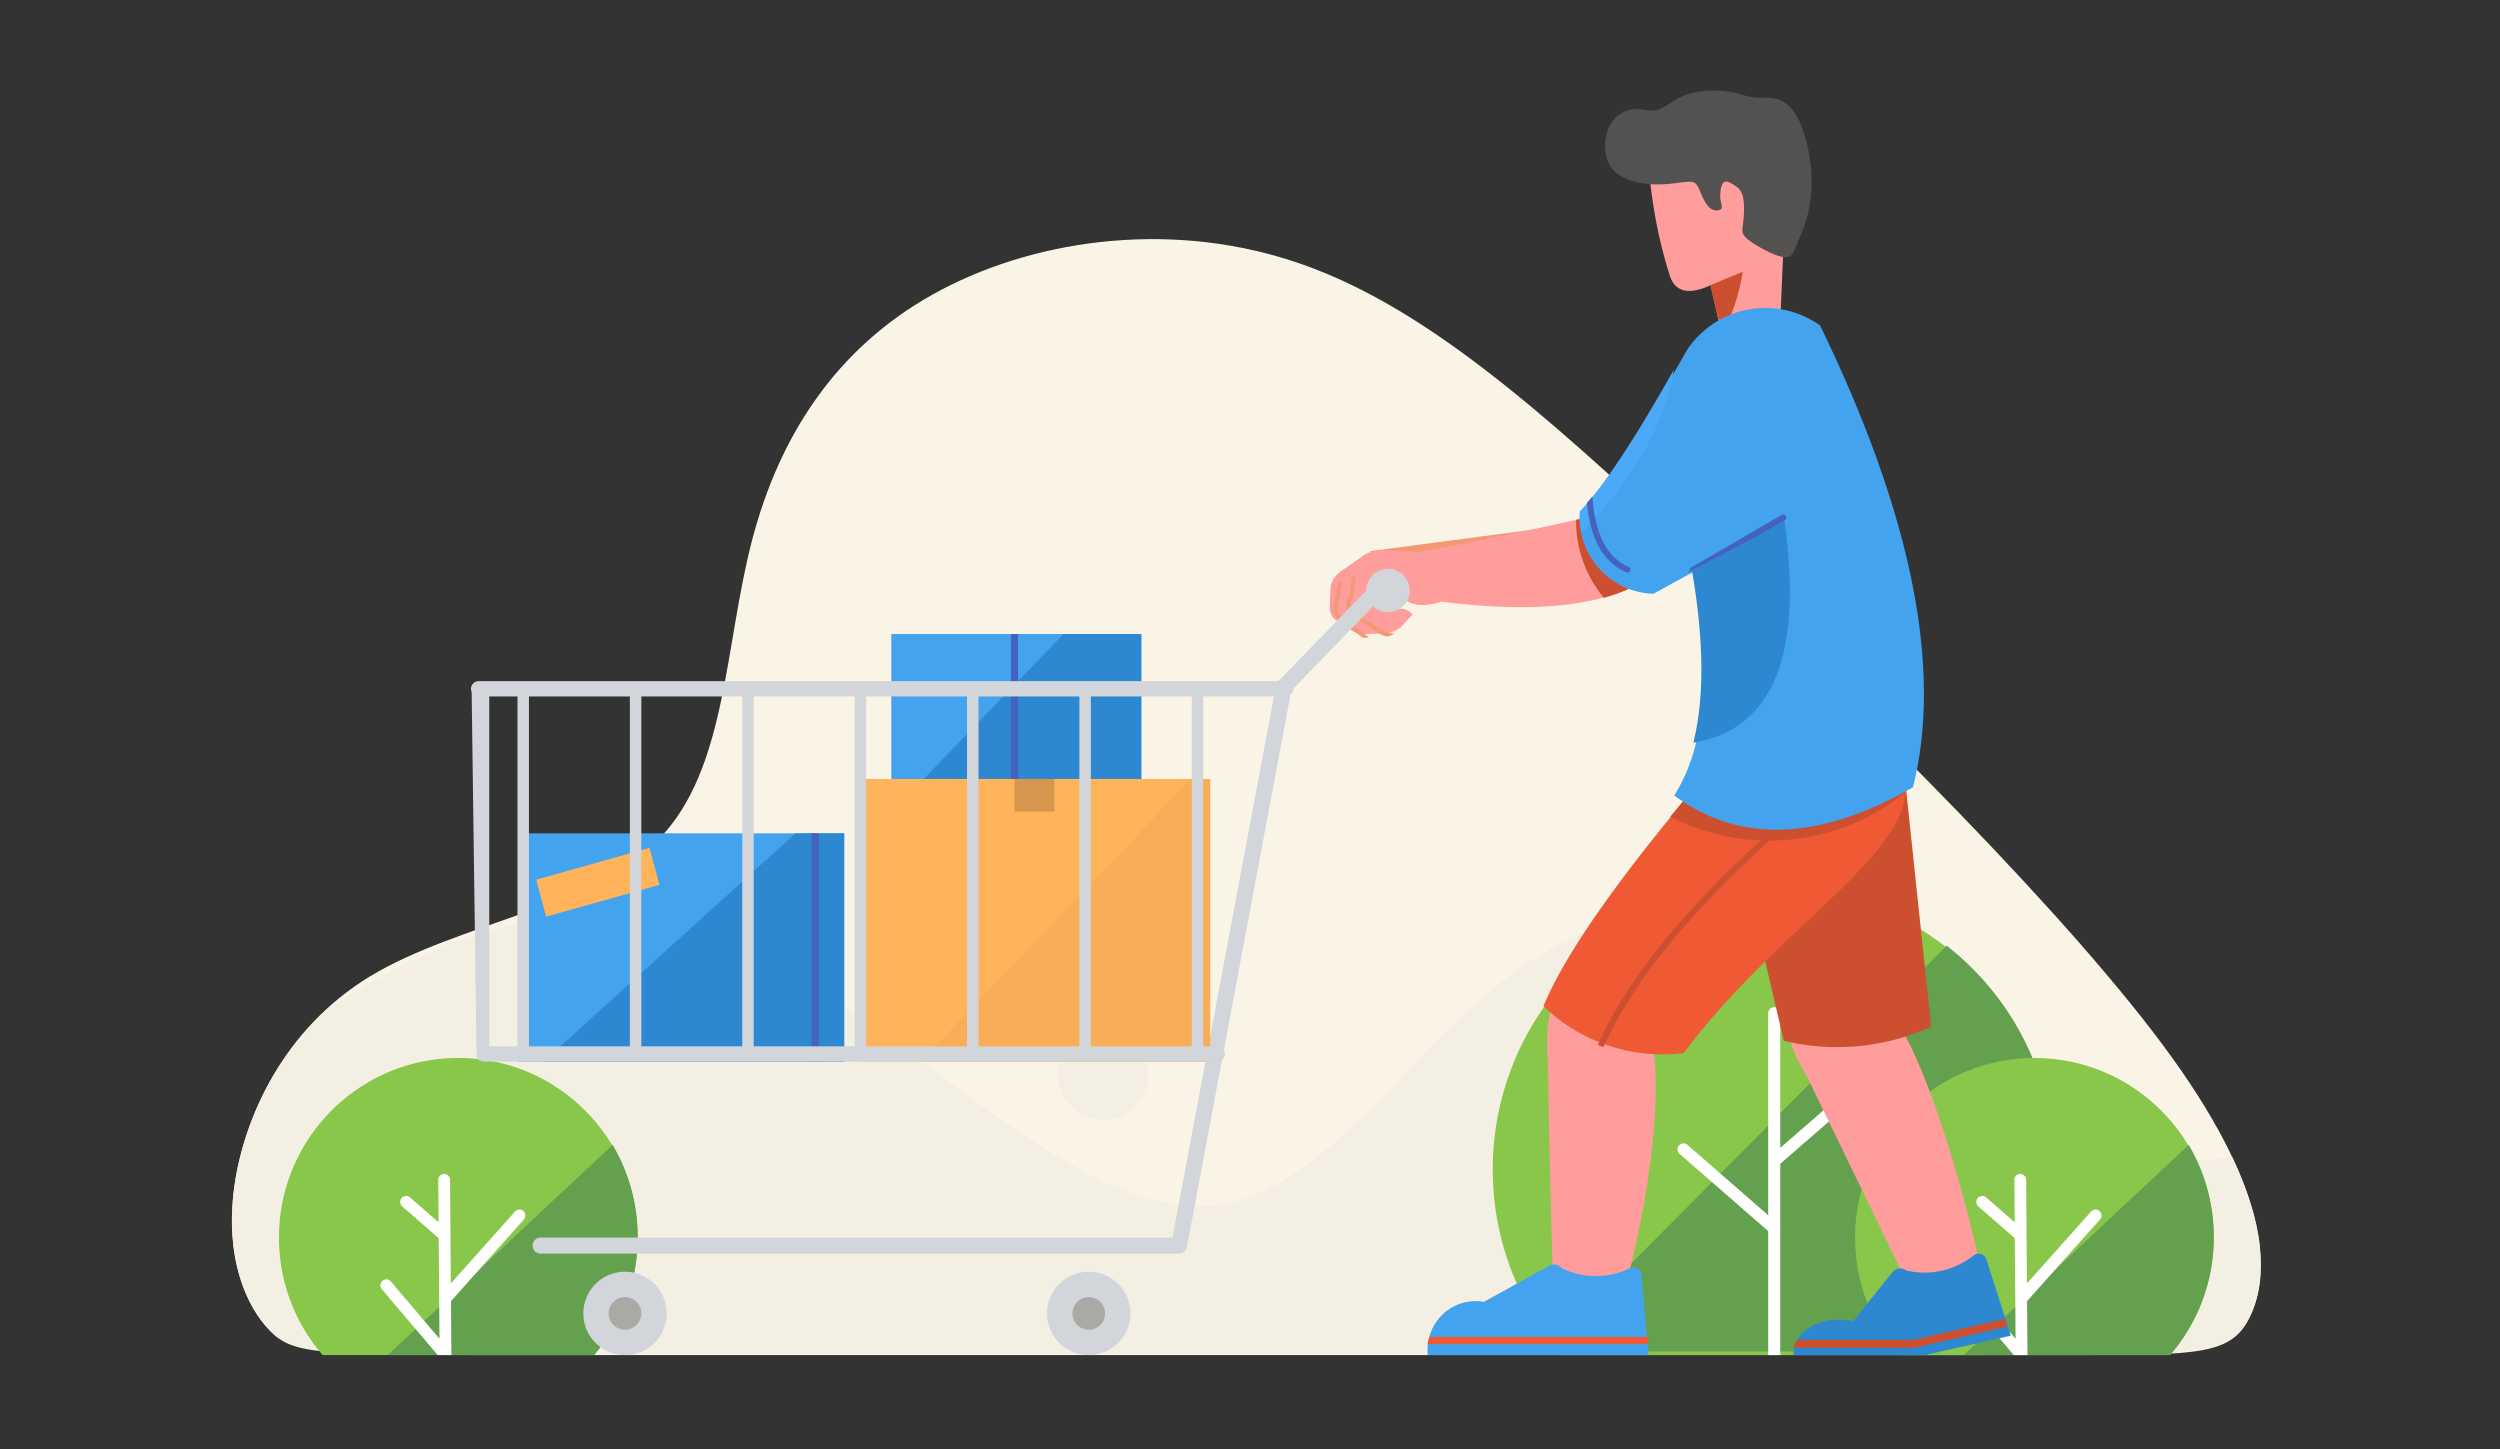 <svg xmlns="http://www.w3.org/2000/svg" xmlns:xlink="http://www.w3.org/1999/xlink" width="690" height="400" viewBox="0 0 690 400">
    <rect x="0" y="0" width="690" height="400" fill="#333333" stroke="none"/>
    <defs>
        <path id="a" d="M0 .45h560v121.334H0z"/>
        <path id="c" d="M0 350h561.605V0H0z"/>
    </defs>
    <g fill="none" fill-rule="evenodd" transform="translate(64 25)">
        <path fill="#FAF4E7" d="M80.42 349h427.088c35.712 0 44.459 0 49.562-10.742 5.1-10.742 6.559-32.225-21.502-71.256-28.057-39.03-85.635-95.608-130.702-138.063-45.067-42.455-77.622-70.786-112.613-82.044-34.991-11.26-72.414-5.445-98.954 9.451-26.542 14.895-42.197 38.873-49.749 67.838-7.552 28.964-7 62.916-25.402 82.082-18.404 19.162-55.76 23.539-79.905 38.135-24.147 14.6-35.079 39.423-37.631 58.558-2.55 19.135 3.281 32.587 9.84 39.314C17.01 349 24.3 349 80.42 349"/>
        <path fill="#F4EFE3" d="M240.5 259c6.904 0 12.5 5.594 12.5 12.5 0 6.902-5.596 12.5-12.5 12.5-6.903 0-12.5-5.598-12.5-12.5 0-6.906 5.597-12.5 12.5-12.5"/>
        <g transform="translate(0 227)">
            <mask id="b" fill="#fff">
                <use xlink:href="#a"/>
            </mask>
            <path fill="#F4EFE3" d="M80.42 121.784H507.508c35.711 0 44.462 0 49.561-10.703 3.758-7.882 5.537-21.572-4.998-43.774-4.194.513-8.66 1.165-13.482 1.534-14.954 1.15-33.362-.381-53.667-12.252-20.303-11.866-42.506-34.07-62.701-45.042C402.026.577 383.837.842 367.968 7.989c-15.87 7.15-29.415 21.181-44.498 36.742-15.084 15.564-31.699 32.656-50.36 35.72-18.664 3.058-39.37-7.911-66.339-27.396-26.97-19.482-60.203-47.484-95.608-51.949-31.114-3.922-63.904 10.33-86.49 26.89C9.857 42.309 2.625 60.872.612 75.913c-2.55 19.065 3.28 32.47 9.84 39.17 6.558 6.702 13.848 6.702 69.968 6.702" mask="url(#b)"/>
        </g>
        <path fill="#88C74A" d="M367.208 349h116.584c27.333-31.302 25.257-78.647-4.71-107.42-29.965-28.773-77.199-28.773-107.167 0-29.964 28.773-32.04 76.118-4.707 107.42"/>
        <path fill="#63A14E" d="M367.406 348H483.82c27.293-31.162 25.22-78.296-4.703-106.94a79.545 79.545 0 0 0-5.833-5.06L365 345.112a79.829 79.829 0 0 0 2.406 2.888"/>
        <path fill="#FFF" d="M424.027 349h3.325v-52.798l22.08-19.183c.69-.601.762-1.649.16-2.336a1.66 1.66 0 0 0-2.341-.164l-19.899 17.287V254.66c0-.919-.745-1.661-1.664-1.661a1.66 1.66 0 0 0-1.661 1.66v55.752l-22.279-19.427a1.66 1.66 0 0 0-2.338.156 1.649 1.649 0 0 0 .157 2.332l24.46 21.328V349z"/>
        <path fill="#88C74A" d="M534.955 349c7.504-8.695 12.045-20.023 12.045-32.42C547 289.2 524.838 267 497.499 267 470.162 267 448 289.199 448 316.58c0 12.397 4.542 23.725 12.045 32.42h74.91z"/>
        <path fill="#63A14E" d="M534.917 349A49.83 49.83 0 0 0 547 316.386 49.81 49.81 0 0 0 540.09 291L478 349h56.917z"/>
        <path fill="#FFF" d="M491.806 349h3.78l-.003-.076-.113-14.805 20.104-22.518a1.683 1.683 0 0 0-.107-2.347 1.614 1.614 0 0 0-2.304.11l-17.729 19.858-.1-13.17c.002-.057 0-.115-.003-.172l-.117-15.236a1.642 1.642 0 0 0-1.641-1.644c-.898.009-1.62.757-1.611 1.67l.088 11.682-7.892-6.873a1.61 1.61 0 0 0-2.298.182 1.68 1.68 0 0 0 .178 2.34l10.045 8.744.128 16.653c-.003.057-.003.118.003.179l.084 10.927-13.439-15.835a1.607 1.607 0 0 0-2.295-.166 1.676 1.676 0 0 0-.167 2.337l15.41 18.16z"/>
        <path fill="#88C74A" d="M99.957 349A49.441 49.441 0 0 0 112 316.58C112 289.2 89.838 267 62.5 267S13 289.199 13 316.58c0 12.397 4.542 23.725 12.045 32.42h74.912z"/>
        <path fill="#63A14E" d="M99.918 349A49.82 49.82 0 0 0 112 316.386c0-9.271-2.52-17.949-6.908-25.386L43 349h56.918z"/>
        <path fill="#FFF" d="M56.806 349h3.78l-.002-.076-.113-14.805 20.105-22.518a1.686 1.686 0 0 0-.108-2.347 1.614 1.614 0 0 0-2.304.11l-17.73 19.858-.103-13.17c.003-.057.002-.115 0-.172l-.117-15.236c-.006-.915-.742-1.65-1.64-1.644-.899.009-1.621.757-1.615 1.67l.09 11.682-7.893-6.873a1.608 1.608 0 0 0-2.297.182 1.682 1.682 0 0 0 .18 2.34l10.043 8.744.13 16.653a1.542 1.542 0 0 0 0 .179l.085 10.927-13.437-15.835a1.609 1.609 0 0 0-2.298-.166 1.678 1.678 0 0 0-.165 2.337L56.806 349z"/>
        <path fill="#FF9C9C" d="M428.404 38.822c5.414-6.904 6.108-16.444 1.747-24.07-4.357-7.626-12.885-11.797-21.518-10.526-8.63 1.275-15.621 7.735-17.633 16.302.887 10.961 2.871 21.225 5.949 30.789 1.513 4.318 5.246 5.12 11.204 2.4 1.423 6.427 2.137 9.643 2.137 9.643a14.904 14.904 0 0 0 17.195-2.589l.919-21.949"/>
        <path fill="#CC4F30" d="M408 53.727l2.268 9.347c.802.376 1.629.685 2.469.926 1.954-3.818 3.376-8.484 4.263-14 0 0-3 1.241-9 3.727"/>
        <path fill="#F39874" d="M314 127.138c6.846 3.97 24.845 1.591 54-7.138-36.001 4.76-54 7.138-54 7.138"/>
        <path fill="#FF9C9C" d="M373.28 118c1.687 9.102 6.926 14.992 15.72 17.675-11.655 6.749-30.082 8.54-55.275 5.375-4.044 1.33-7.22 1.238-9.523-.272a5.651 5.651 0 0 0-1.447-7.012 5.616 5.616 0 0 0-7.143.061 5.645 5.645 0 0 0-1.324 7.037l4.876 3.028 2.876-.858a3.975 3.975 0 0 1 3.786 1.61l-3.317 3.538a7.752 7.752 0 0 1-4.726 1.642l-4.249.16a8.696 8.696 0 0 1-4.485-.94l-4.804-3.241a4.477 4.477 0 0 1-1.225-3.522s.076-1.785.223-5.359c.339-1.82 1.434-3.33 3.293-4.532l6.236-4.396a10.697 10.697 0 0 1 5.963-1.104l8.625.411c8.428-1.29 23.735-4.391 45.92-9.301"/>
        <path fill="#F39874" d="M321 149.906a7.512 7.512 0 0 1-2.246.796c-1.274-.325-2.287-.867-3.043-1.624l-6.251-3.81a3.723 3.723 0 0 1-1.108-1.003l-.018-.026a3.839 3.839 0 0 1-.64-1.411 4.025 4.025 0 0 1-.042-1.552 3.87 3.87 0 0 1 .498-1.348l.995-5.472a.542.542 0 0 1 .632-.446.56.56 0 0 1 .432.655l-1.016 5.578a.572.572 0 0 1-.08.206 2.763 2.763 0 0 0-.394 1.02c-.062.361-.053.737.03 1.101.082.363.236.7.45.993l.02.03c.206.278.472.517.774.697l.015.008 6.308 3.845c.047.029.089.064.124.105.747.76 1.85 1.266 3.304 1.514.394.067.812.115 1.256.144zm-7.102 1.055l-.61.022a8.074 8.074 0 0 1-1.218-.013l-6.065-4.568a3.682 3.682 0 0 1-1.748-1.977 3.864 3.864 0 0 1-.033-2.683l1.135-5.913a.547.547 0 0 1 .637-.445c.294.06.486.357.427.662l-1.144 5.958c-.006.038-.02.076-.032.114a2.697 2.697 0 0 0 .014 1.892c.226.596.66 1.105 1.256 1.402a.53.53 0 0 1 .107.07l7.274 5.479zm2.542-2.713a.578.578 0 0 1 .068.665l-.068-.665z"/>
        <path fill="#CC4F30" d="M373.132 118c1.703 9.156 6.992 15.082 15.868 17.781-3 1.73-6.44 3.135-10.328 4.219a33.16 33.16 0 0 1-7.67-21.533l2.13-.467z"/>
        <path fill="#FF9C9C" d="M459.406 257c6.647 8.932 16.547 37.971 22.594 65.19a32.229 32.229 0 0 1-19.677 6.81l-27.616-56.908c-3.109-5.091-5.012-9.81-5.707-14.161 10.694 1.785 20.83 1.477 30.406-.931"/>
        <path fill="#2E88D1" d="M467.284 349H431c0-7.88 9.353-11.068 16.426-9.282 7.245-9.055 10.867-13.585 10.867-13.585a2.858 2.858 0 0 1 3.927-.46 21.75 21.75 0 0 0 18.374-4.075 2.238 2.238 0 0 1 3.543.684c4.578 14.245 6.863 21.366 6.863 21.366L467.284 349"/>
        <path fill="#CC4F30" d="M431 347c.245-.803.6-1.544 1.048-2.214h32.06L489.32 339l.679 2.109-25.448 5.84a1.07 1.07 0 0 1-.33.051H431zM469 258.373L461.883 191c-17.113 10.198-33.075 13.507-47.883 9.921l14.325 61.326A62.675 62.675 0 0 0 469 258.373"/>
        <path fill="#FF9C9C" d="M392.29 264.73c1.928 10.93.025 35.547-6.9 62.515-5.476 5.768-14.546 6.365-20.753 1.372 0 0-.881-24.257-1.444-61.442-.486-5.928-.055-10.984 1.297-15.175 8.82 6.365 18.088 10.607 27.8 12.73"/>
        <path fill="#EF5934" d="M402.17 194.367c13.997 11.506 33.923 10.384 59.77-3.367 1.759 19.962-35.825 40.278-61.197 74.637h-.003a47.325 47.325 0 0 1-20.56-1.98l-.597-.198A47.061 47.061 0 0 1 362 252.684c5.597-13.52 18.986-32.96 40.17-58.317"/>
        <path fill="#CC4F30" d="M427.227 202.233c.911-.052 1.838-.13 2.773-.233-14.558 12.7-26.342 24.77-35.354 36.211-7.085 8.996-12.448 17.592-16.09 25.789a47.301 47.301 0 0 1-1.556-.58c3.7-8.358 9.147-17.102 16.338-26.233 8.72-11.066 20.017-22.72 33.889-34.954"/>
        <path fill="#CC4F30" d="M402.033 194.35c14.03 11.45 34.002 10.334 59.91-3.35.075.863.075 1.726.006 2.59-18.297 14.99-43.936 17.635-64.949 6.815a677.212 677.212 0 0 1 5.033-6.054"/>
        <path fill="#43A3EF" d="M464 192.274c8.182-32.881-.373-75.364-25.658-127.445a25.983 25.983 0 0 0-36.728 6.773c-12.555 22.355-22.404 37.218-29.542 44.593a20.94 20.94 0 0 0 5.26 15.697 20.986 20.986 0 0 0 15.021 6.987l11.368-6.234c4.766 28.005 2.887 48.636-5.637 61.894 17.987 13.33 39.959 12.574 65.917-2.265"/>
        <path fill="#4AA9F8" d="M398 77c-10.863 19.314-19.505 32.36-25.929 39.139a21.53 21.53 0 0 0 .325 5.861c14.387-14.519 22.923-29.518 25.604-45"/>
        <path fill="#4563BD" d="M375.524 112a77.29 77.29 0 0 1-1.524 1.77c.36 3.922 1.128 7.286 2.306 10.089 1.847 4.394 4.694 7.418 8.54 9.074a.831.831 0 0 0 1.086-.425.814.814 0 0 0-.429-1.074c-3.435-1.479-5.991-4.213-7.67-8.203-1.271-3.025-2.04-6.768-2.309-11.231"/>
        <path fill="#2E88D1" d="M403 132.537c3.314 19.337 3.438 35.158.37 47.463 22.099-3.745 30.444-24.409 25.034-62L403 132.537"/>
        <path fill="#4563BD" d="M402 133l1.279-.707 17.754-9.336.006-.003 7.544-4.38a.85.85 0 0 0 .307-1.152.833.833 0 0 0-1.142-.31l-24.886 14.45a.832.832 0 0 0-.333.358h-.003L402 133z"/>
        <path fill="#545151" d="M386.385 5.175c-2.479.344-5.156 2.119-6.487 5.35-1.329 3.233-1.31 7.923.921 10.873 2.232 2.95 6.676 4.156 10.608 4.438 3.932.282 7.355-.359 9.44-.59 2.088-.232 2.84-.054 3.465.816.629.87 1.131 2.432 1.79 3.788.66 1.353 1.477 2.494 2.476 2.97.999.474 2.181.282 2.512-.256.337-.535-.178-1.412-.304-2.859-.123-1.446.139-3.46.774-4.216.631-.755 1.63-.252 2.637.336 1.005.588 2.02 1.26 2.564 2.623.547 1.36.629 3.408.568 5.093-.057 1.688-.252 3.014-.382 4.05-.13 1.034-.192 1.78.668 2.749.86.97 2.647 2.16 4.919 3.378 2.274 1.215 5.03 2.456 6.639 2.262 1.606-.193 2.07-1.822 2.824-3.698.756-1.876 1.809-4 2.657-7.082.845-3.08 1.486-7.116 1.29-11.723-.195-4.607-1.224-9.785-2.728-13.59-1.507-3.808-3.492-6.241-5.833-7.224-2.34-.984-5.042-.516-7.391-.786-2.353-.27-4.353-1.277-7.623-1.684-3.27-.407-7.81-.216-11.182 1.019-3.372 1.235-5.577 3.513-7.819 4.109-2.244.596-4.524-.49-7.003-.146"/>
        <path fill="#43A3EF" d="M345.546 334.304c11.727-6.47 17.591-9.703 17.591-9.703a2.815 2.815 0 0 1 3.903.415 21.359 21.359 0 0 0 18.689.07 2.195 2.195 0 0 1 2.006-.116 2.244 2.244 0 0 1 1.28 1.571A71377.34 71377.34 0 0 1 391 349h-60.926a13.565 13.565 0 0 1 4.127-11.244 13.201 13.201 0 0 1 11.345-3.452"/>
        <path fill="#EF5934" d="M390.801 344l.199 2h-61c.115-.68.296-1.35.533-2h60.268z"/>
        <path fill="#D2D5D9" d="M318.229 132.667a2.191 2.191 0 0 1 3.106-.042c.869.847.89 2.244.042 3.117l-28.999 29.918-28.793 153.536a2.198 2.198 0 0 1-2.159 1.798V321H85.202A2.207 2.207 0 0 1 83 318.787a2.21 2.21 0 0 1 2.202-2.212h174.404l28.575-152.381h.003c.075-.413.27-.808.583-1.13l29.462-30.397z"/>
        <mask id="d" fill="#fff">
            <use xlink:href="#c"/>
        </mask>
        <path fill="#43A3EF" d="M182 192h69v-42h-69z" mask="url(#d)"/>
        <path fill="#2E88D1" d="M229.503 150H251v42h-62z" mask="url(#d)"/>
        <path fill="#4563BD" d="M215 192h2v-42h-2z" mask="url(#d)"/>
        <path fill="#FFB45C" d="M174 268h96v-78h-96z" mask="url(#d)"/>
        <path fill="#F9AD56" d="M190 268h80v-78h-5.284z" mask="url(#d)"/>
        <path fill="#43A3EF" d="M79 268h90v-63H79z" mask="url(#d)"/>
        <path fill="#2E88D1" d="M155.544 205H169v63H86z" mask="url(#d)"/>
        <path fill="#FFB45C" d="M84 217.788L115.275 209 118 219.212 86.725 228z" mask="url(#d)"/>
        <path fill="#D6964E" d="M216 199h11v-9h-11z" mask="url(#d)"/>
        <path fill="#4563BD" d="M160 268h2v-63h-2z" mask="url(#d)"/>
        <path fill="#D2D5D9" d="M290.89 163a2.11 2.11 0 1 1 0 4.22h-22.795v96.56h3.86a2.11 2.11 0 0 1 0 4.22H69.526v-.005a2.102 2.102 0 0 1-1.994-1.435l-1.36-100.616A2.11 2.11 0 0 1 68.109 163h222.78zm-53.812 100.78h27.852v-96.56h-27.852v96.56zm-31.018 0h27.852v-96.56H206.06v96.56zm-31.017 0h27.852v-96.56h-27.852v96.56zm-31.017 0h27.851v-96.56h-27.851v96.56zm-31.02 0h27.854v-96.56h-27.853v96.56zm-31.015 0h27.85v-96.56h-27.85v96.56zm-10.955 0h7.79v-96.56h-7.79v96.56zM108.5 326c6.35 0 11.5 5.151 11.5 11.502 0 6.35-5.15 11.498-11.5 11.498S97 343.852 97 337.502 102.15 326 108.5 326M236.5 326c6.352 0 11.5 5.151 11.5 11.502 0 6.35-5.148 11.498-11.5 11.498-6.35 0-11.5-5.148-11.5-11.498S230.15 326 236.5 326" mask="url(#d)"/>
        <path fill="#AAA9A5" d="M108.5 333a4.5 4.5 0 1 1 0 9 4.5 4.5 0 0 1 0-9M236.5 333a4.5 4.5 0 1 1 0 9 4.5 4.5 0 0 1 0-9" mask="url(#d)"/>
        <path fill="#D2D5D9" d="M318.599 132.014a6 6 0 1 1 .801 11.972 6 6 0 0 1-.801-11.972" mask="url(#d)"/>
    </g>
</svg>
